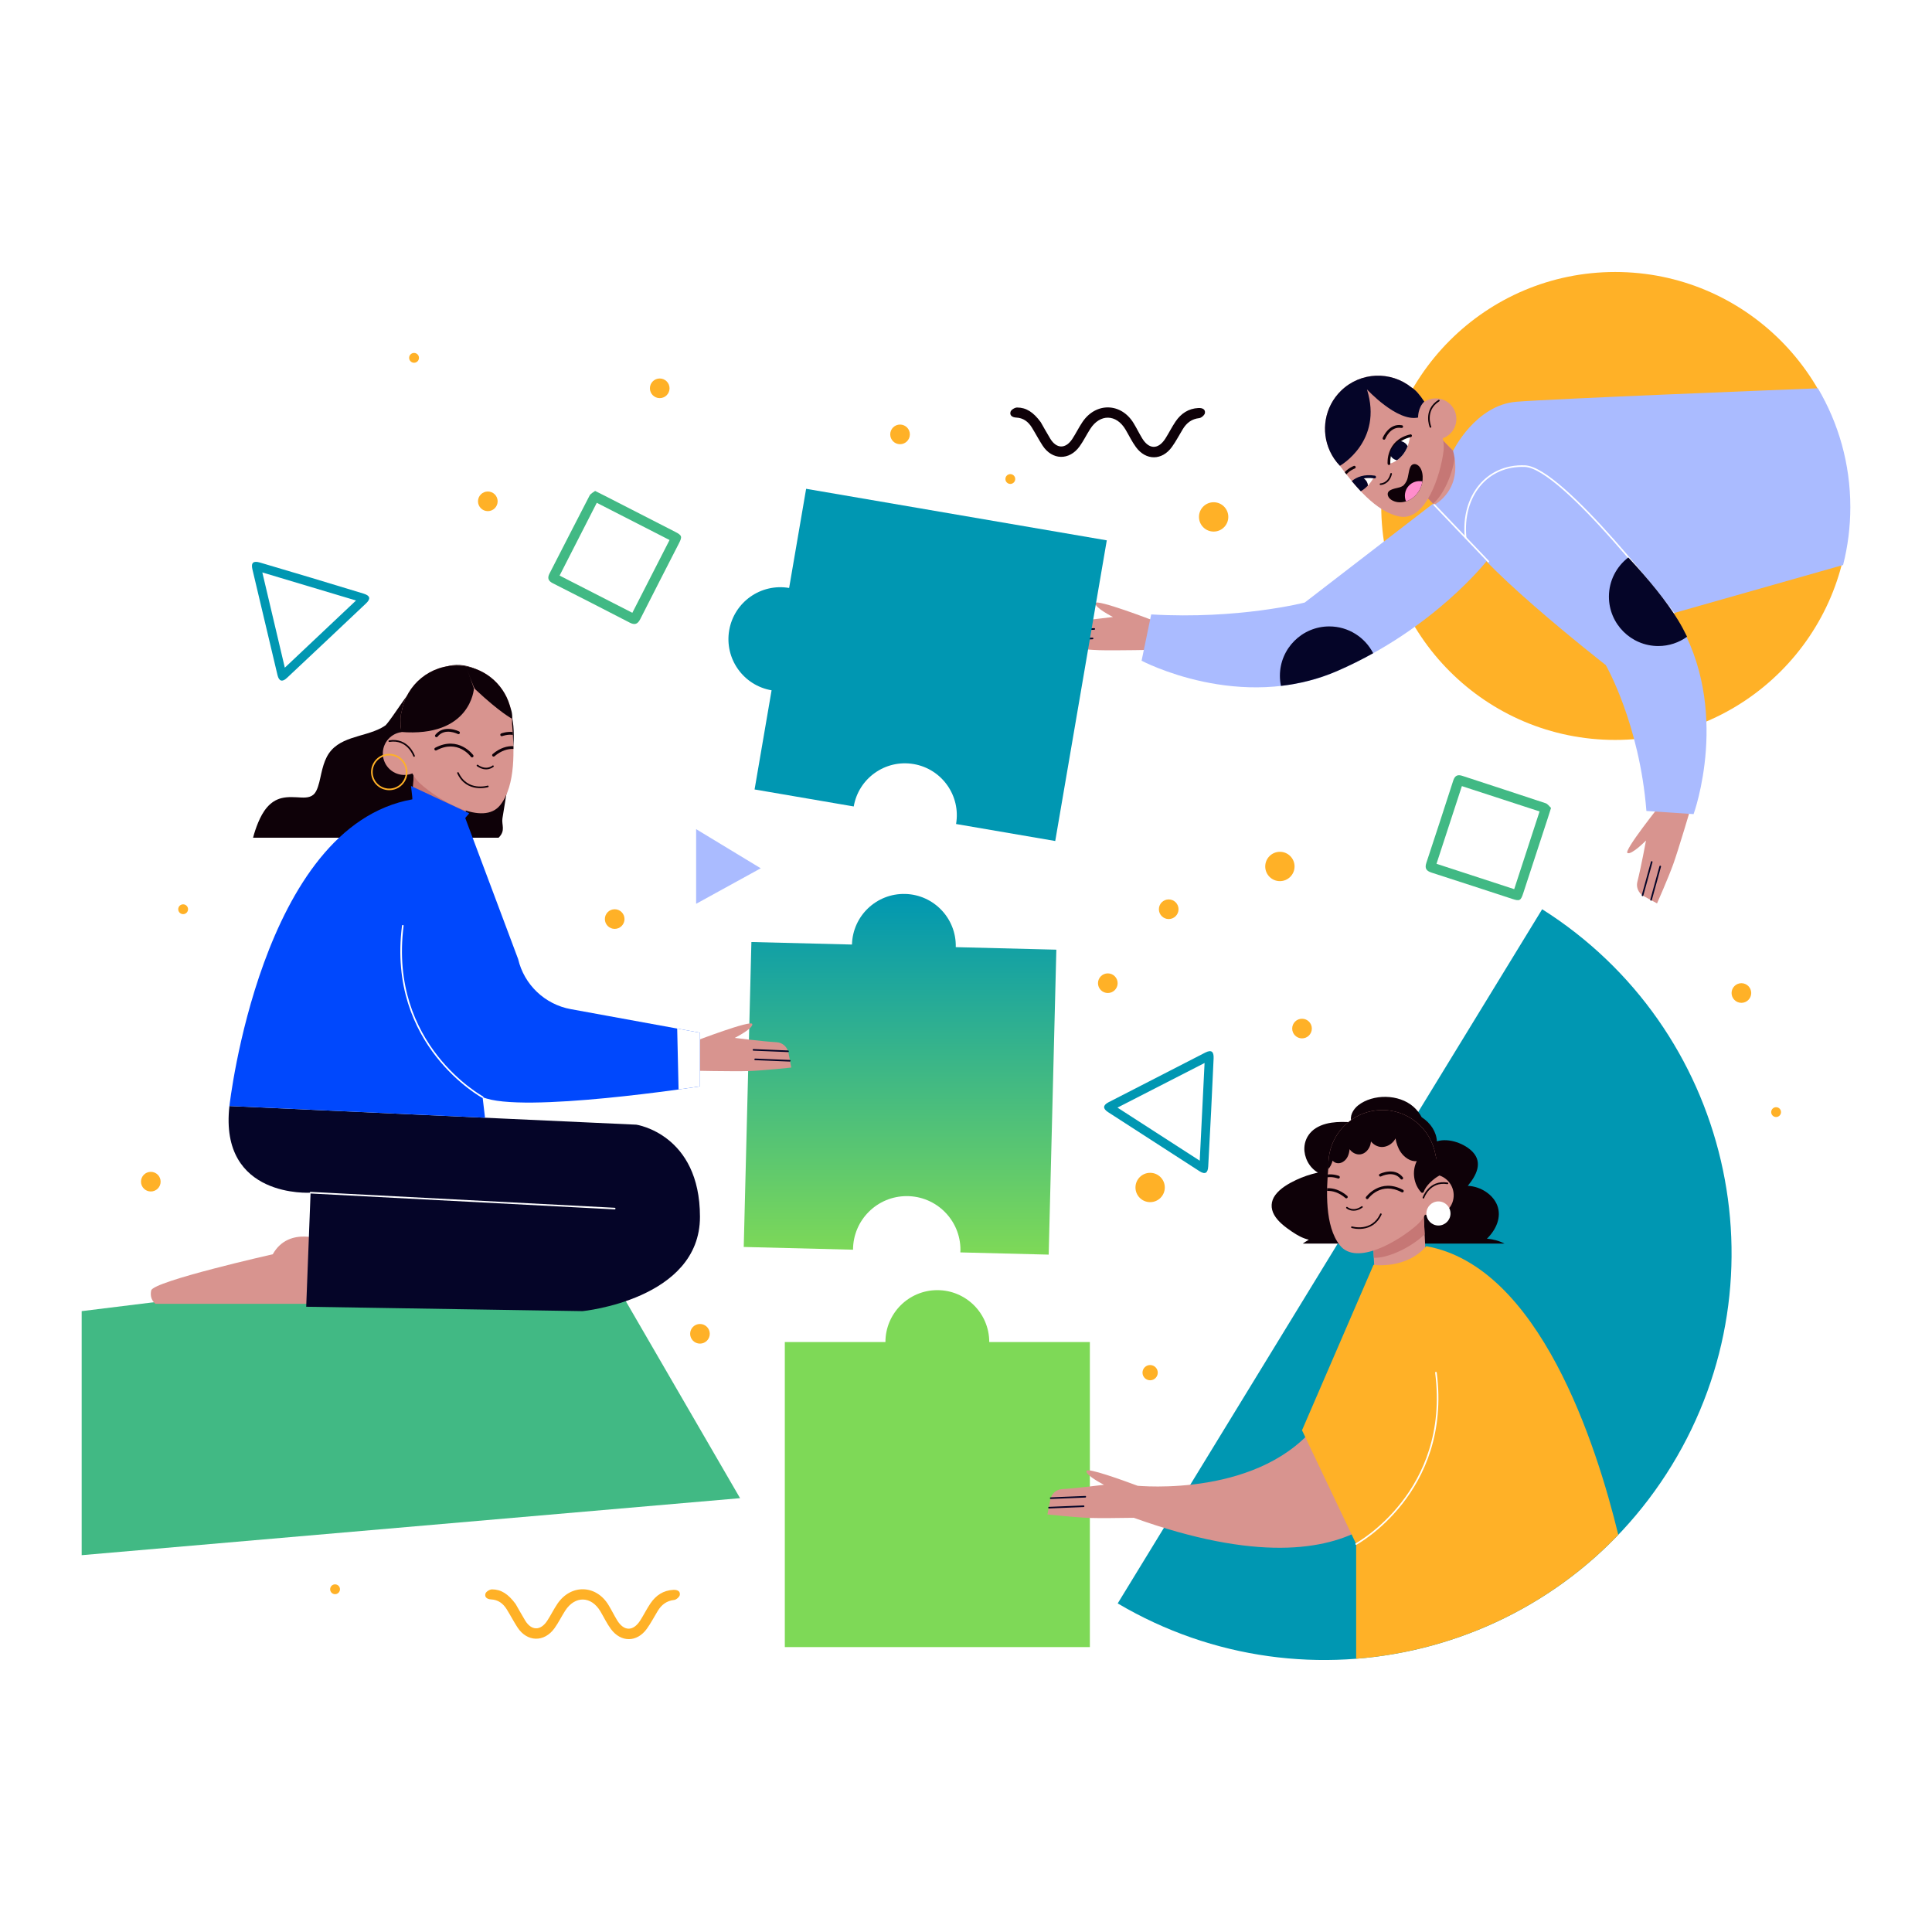 <svg width="600" height="600" viewBox="0 0 600 600" fill="none" xmlns="http://www.w3.org/2000/svg">
<rect x="0" y="0" width="600" height="600" fill="#333333" stroke="none"/>
<g clip-path="url(#clip0_234_224)">
<path d="M600 0H0V600H600V0Z" fill="white"/>
<path d="M307.222 416.788C307.222 407.884 300.004 400.666 291.1 400.666C282.196 400.666 274.979 407.884 274.979 416.788H243.733V511.522H338.467V416.788H307.222Z" fill="#7ED957"/>
<path d="M296.822 294.146C297.046 285.246 290.011 277.849 281.111 277.625C272.21 277.402 264.814 284.436 264.589 293.336L233.353 292.552L230.975 387.256L264.916 388.108C264.936 378.912 272.395 371.464 281.596 371.464C290.808 371.464 298.277 378.932 298.277 388.145C298.277 388.415 298.249 388.678 298.236 388.945L325.679 389.634L328.057 294.93L296.822 294.146Z" fill="url(#paint0_linear_234_224)"/>
<path d="M501.617 229.792C541.746 229.792 574.278 197.26 574.278 157.13C574.278 117.001 541.746 84.469 501.617 84.469C461.487 84.469 428.956 117.001 428.956 157.13C428.956 197.26 461.487 229.792 501.617 229.792Z" fill="#FFB127"/>
<path d="M357.988 192.641C357.988 192.641 340.391 185.879 340.187 187.324C339.983 188.77 345.642 191.615 345.642 191.615C345.642 191.615 337.228 192.689 332.576 192.965C330.816 193.069 329.305 194.437 328.966 196.213L328.082 200.826C328.082 200.826 336.62 201.75 341.28 201.913C345.94 202.076 359.903 201.776 359.903 201.776L357.988 192.641Z" fill="#D8948F"/>
<path d="M329.095 195.773L339.83 195.331" stroke="#050528" stroke-width="0.5" stroke-miterlimit="10" stroke-linecap="round" stroke-linejoin="round"/>
<path d="M328.571 198.719L339.306 198.277" stroke="#050528" stroke-width="0.5" stroke-miterlimit="10" stroke-linecap="round" stroke-linejoin="round"/>
<path d="M515.92 249.58C515.92 249.58 504.12 264.282 505.434 264.917C506.749 265.552 511.182 261.026 511.182 261.026C511.182 261.026 509.642 269.369 508.489 273.882C508.052 275.591 508.896 277.446 510.484 278.311L514.608 280.558C514.608 280.558 518.088 272.706 519.662 268.318C521.238 263.929 525.203 250.538 525.203 250.538L515.92 249.58Z" fill="#D8948F"/>
<path d="M510.104 278.053L512.953 267.694" stroke="#050528" stroke-width="0.5" stroke-miterlimit="10" stroke-linecap="round" stroke-linejoin="round"/>
<path d="M512.752 279.45L515.599 269.09" stroke="#050528" stroke-width="0.5" stroke-miterlimit="10" stroke-linecap="round" stroke-linejoin="round"/>
<path d="M459.512 159.887C462.643 156.841 462.714 151.789 459.668 148.657L448.472 137.146C445.428 134.015 440.375 133.944 437.244 136.99C434.113 140.035 434.042 145.087 437.088 148.218L448.284 159.73C451.328 162.862 456.382 162.932 459.512 159.887Z" fill="#D8948F"/>
<path d="M436.759 137.461L437.729 136.518C440.593 133.733 445.216 133.796 448.002 136.661L451.972 140.742C451.348 147.322 448.034 154.014 445.06 156.414L436.618 147.733C433.831 144.869 433.895 140.246 436.759 137.461Z" fill="#C67775"/>
<path d="M416.122 144.654C414.832 143.321 413.825 141.821 413.074 140.232C413.035 140.168 413.009 140.122 412.997 140.099C412.997 140.099 413.006 140.088 413.009 140.087C410.16 133.908 411.323 126.353 416.478 121.339C422.539 115.445 431.962 115.151 438.37 120.347C438.377 120.35 438.385 120.352 438.392 120.355C441.538 122.185 445.362 129.751 447.322 133.998C448.211 135.925 448.546 138.053 448.29 140.16C447.422 147.305 442.848 161.944 434.688 160.422C427.342 159.052 420.578 150.708 416.122 144.654Z" fill="#D8948F"/>
<path d="M428.729 150.368C428.729 150.368 431.269 150.358 432.031 147.157" stroke="#0E0108" stroke-width="0.5" stroke-miterlimit="10" stroke-linecap="round" stroke-linejoin="round"/>
<path d="M435.605 132.79C435.666 132.73 435.71 132.65 435.727 132.56C435.769 132.329 435.616 132.107 435.384 132.065C431.306 131.326 429.436 135.929 429.418 135.976C429.331 136.194 429.438 136.441 429.656 136.529C429.875 136.615 430.123 136.51 430.21 136.29C430.274 136.127 431.844 132.29 435.232 132.904C435.372 132.93 435.509 132.883 435.605 132.79Z" fill="#0E0108"/>
<path d="M418.138 147.319C417.96 147.09 417.785 146.864 417.612 146.639C418.814 145.316 420.422 144.708 420.449 144.697C420.67 144.617 420.916 144.731 420.995 144.953C421.075 145.174 420.961 145.417 420.74 145.499C420.715 145.507 419.186 146.082 418.138 147.319Z" fill="#0E0108"/>
<path d="M431.78 143.939C431.78 143.939 437.299 142.643 437.962 134.902C437.962 134.902 429.848 137.944 431.78 143.939Z" fill="white"/>
<path d="M431.653 144.287C431.743 144.199 431.794 144.073 431.78 143.939C431.754 143.672 431.213 137.394 438.16 135.731C438.389 135.676 438.529 135.446 438.475 135.217C438.42 134.988 438.19 134.848 437.962 134.902C430.28 136.741 430.924 143.952 430.932 144.025C430.956 144.259 431.165 144.43 431.399 144.406C431.498 144.396 431.586 144.352 431.653 144.287Z" fill="#0E0108"/>
<path d="M450.491 125.656C448.032 123.127 443.989 123.071 441.461 125.53C438.932 127.988 438.876 132.031 441.335 134.558C443.793 137.087 447.836 137.143 450.363 134.684C452.892 132.227 452.948 128.184 450.491 125.656Z" fill="#D8948F"/>
<path d="M444.251 132.577C444.251 132.577 442.09 127.42 446.842 124.411" stroke="#0E0108" stroke-width="0.5" stroke-miterlimit="10" stroke-linecap="round" stroke-linejoin="round"/>
<path d="M433.828 142.938C433.34 142.831 432.87 142.616 432.469 142.262C432.058 141.899 431.782 141.446 431.616 140.962C432 139.277 433.174 137.941 434.41 136.957C435.146 136.94 435.893 137.182 436.489 137.707C436.774 137.958 436.991 138.253 437.158 138.57C436.3 140.825 434.959 142.159 433.828 142.938Z" fill="#050528"/>
<path d="M423.497 148.572C424.372 148.403 425.371 148.367 426.509 148.518C425.971 149.418 425.403 150.18 424.819 150.798C424.787 150.442 424.699 150.085 424.534 149.744C424.291 149.248 423.925 148.858 423.497 148.572Z" fill="white"/>
<path d="M422.604 152.561C422.64 152.539 422.677 152.519 422.713 152.497C422.834 152.424 422.957 152.35 423.079 152.268C423.19 152.195 423.3 152.118 423.41 152.036C423.541 151.942 423.671 151.838 423.802 151.733C423.906 151.648 424.012 151.565 424.116 151.472C424.272 151.334 424.428 151.182 424.584 151.027C424.662 150.949 424.741 150.881 424.819 150.798C424.787 150.442 424.699 150.085 424.534 149.744C424.291 149.248 423.926 148.859 423.498 148.572C424.373 148.403 425.372 148.367 426.51 148.518C426.618 148.532 426.725 148.543 426.835 148.561C427.068 148.598 427.286 148.44 427.324 148.208C427.361 147.976 427.202 147.757 426.97 147.72C423.652 147.187 421.354 148.133 419.804 149.399C419.87 149.478 419.938 149.557 420.004 149.636C420.004 149.636 420.004 149.636 420.006 149.64C420.114 149.77 420.227 149.899 420.336 150.029C421.062 150.884 421.819 151.733 422.604 152.561Z" fill="#050528"/>
<path d="M433.981 155.936C435.348 156.133 436.738 155.812 437.939 155.152C440.17 153.925 441.617 151.464 441.806 148.951C441.904 147.662 441.721 146.159 440.942 145.087C440.144 143.99 438.665 143.621 437.996 145.038C437.346 146.418 437.478 148.019 436.816 149.402C436.574 149.905 436.241 150.378 435.839 150.782C435.515 151 435.161 151.184 434.767 151.32C433.703 151.685 430.888 151.866 430.966 153.5C431.034 154.946 432.742 155.758 433.981 155.936Z" fill="#0E0108"/>
<path d="M437.432 150.947C438.545 149.687 440.191 149.201 441.731 149.495C441.389 151.813 440.008 154.015 437.939 155.152C437.525 155.378 437.084 155.549 436.634 155.688C436.008 154.13 436.246 152.291 437.432 150.947Z" fill="#FF8DCC"/>
<path d="M445.058 156.414L405.199 187.121C405.199 187.121 384.697 192.412 357.514 190.814L354.532 205.195C354.532 205.195 385.193 221.441 415.272 208.391C445.351 195.341 461.863 174.034 461.863 174.034L445.058 156.414Z" fill="#AABBFF"/>
<path d="M520.783 192.226C509.882 174.334 479.137 145.994 472.061 145.994C462.227 145.994 454.255 153.966 454.255 163.8C454.255 171.872 498.697 206.556 498.697 206.556C498.697 206.556 509.155 224.706 511.308 251.852L525.962 252.829C525.962 252.829 537.842 220.226 520.783 192.226Z" fill="#AABBFF"/>
<path d="M572.388 175.469C573.852 169.717 574.634 163.693 574.634 157.487C574.634 144.014 570.954 131.408 564.565 120.592C550.061 121.163 482.299 123.856 470.935 124.766C458.195 125.788 451.264 140.004 451.264 140.004C454.508 152.304 445.415 156.769 445.415 156.769C453.314 174.613 510.929 192.928 510.929 192.928L572.388 175.469Z" fill="#AABBFF"/>
<path d="M445.415 156.77L462.221 174.391" stroke="white" stroke-width="0.5" stroke-miterlimit="10" stroke-linecap="round" stroke-linejoin="round"/>
<path d="M519.758 190.421C519.758 190.421 485.431 145.252 473.597 144.764C461.762 144.277 453.876 154.073 455.154 166.982" stroke="white" stroke-width="0.5" stroke-miterlimit="10" stroke-linecap="round" stroke-linejoin="round"/>
<path d="M523.94 197.743C523.106 196.012 522.179 194.288 521.14 192.583C517.591 186.758 511.936 179.83 505.682 173.129C502.03 175.933 499.664 180.331 499.664 185.292C499.664 193.764 506.532 200.632 515.004 200.632C518.342 200.632 521.423 199.554 523.94 197.743Z" fill="#050528"/>
<path d="M426.454 202.861C423.905 197.923 418.764 194.54 412.824 194.54C404.352 194.54 397.484 201.408 397.484 209.881C397.484 210.955 397.597 212.003 397.807 213.013C403.498 212.36 409.396 210.941 415.274 208.39C419.24 206.67 422.964 204.803 426.454 202.861Z" fill="#050528"/>
<path d="M424.519 120.924C424.519 120.924 433.867 131.076 440.401 129.67C440.401 129.67 440.293 126.662 442.32 124.716C441.011 122.735 439.649 121.086 438.394 120.355C438.386 120.352 438.378 120.35 438.371 120.347C431.962 115.15 422.54 115.444 416.479 121.339C411.324 126.353 410.161 133.908 413.01 140.087L412.998 140.099C413.01 140.122 413.036 140.168 413.075 140.232C413.826 141.822 414.834 143.321 416.123 144.654C416.123 144.654 429.595 137.107 424.519 120.924Z" fill="#050528"/>
<path d="M478.934 282.372C537.174 319.198 555.254 396.084 519.184 455.075C483.113 514.064 406.435 533.01 347.114 497.952L478.934 282.372Z" fill="#0097B2"/>
<path d="M467.22 386.201H404.592C405.197 385.784 405.82 385.384 406.466 385.009C404.542 384.566 402.803 383.564 401.268 382.526C399.113 381.068 396.902 379.402 395.713 377.296C394.562 375.259 394.643 373.021 396.083 371.09C397.571 369.096 400.039 367.627 402.479 366.467C404.61 365.454 406.907 364.687 409.285 364.157C406.432 362.504 404.968 359.246 405.079 356.46C405.154 354.592 405.894 352.764 407.39 351.328C408.917 349.862 411.17 349.004 413.464 348.665C415.552 348.356 417.668 348.385 419.772 348.54C419.014 346.752 420.139 344.56 421.834 343.237C424.099 341.47 427.288 340.58 430.406 340.64C433.585 340.702 436.655 341.731 438.85 343.616C439.991 344.597 440.869 345.737 441.52 346.962C444.316 348.761 446.099 351.552 446.243 354.443C450.061 353.269 455.029 355.264 457.366 357.752C460.552 361.146 458.448 365.098 455.839 368.263C460.003 368.477 463.716 371.068 464.977 374.332C466.376 377.953 464.69 381.839 461.779 384.695C463.675 384.826 465.594 385.362 467.22 386.201Z" fill="#0E0108"/>
<path d="M435.302 402.978C439.729 402.768 443.178 398.974 442.968 394.548L442.194 378.272C441.984 373.846 438.19 370.397 433.764 370.607C429.337 370.817 425.888 374.611 426.098 379.037L426.872 395.312C427.082 399.738 430.877 403.188 435.302 402.978Z" fill="#D8948F"/>
<path d="M433.079 370.639L434.449 370.574C438.498 370.382 441.97 373.538 442.162 377.587L442.435 383.358C437.539 387.94 430.523 390.8 426.648 390.625L426.065 378.353C425.874 374.303 429.03 370.831 433.079 370.639Z" fill="#C67775"/>
<path d="M412.558 362.237C412.474 360.356 412.716 358.54 413.213 356.826C413.226 356.752 413.238 356.698 413.244 356.672C413.244 356.672 413.258 356.671 413.261 356.671C415.248 350.059 421.208 345.098 428.497 344.752C437.066 344.345 444.426 350.453 445.805 358.71C445.807 358.717 445.814 358.724 445.817 358.732C446.978 362.237 444.8 370.559 443.435 375.103C442.816 377.166 441.64 379.008 440.029 380.437C434.568 385.285 421.252 393.338 416.072 386.698C411.409 380.722 411.876 369.835 412.558 362.237Z" fill="#D8948F"/>
<path d="M418.3 375.054C418.3 375.054 420.239 376.752 422.968 374.832" stroke="#0E0108" stroke-width="0.5" stroke-miterlimit="10" stroke-linecap="round" stroke-linejoin="round"/>
<path d="M435.341 366.312C435.428 366.307 435.515 366.277 435.588 366.22C435.775 366.072 435.808 365.8 435.66 365.612C433.057 362.31 428.542 364.552 428.497 364.576C428.284 364.684 428.2 364.944 428.308 365.156C428.416 365.369 428.675 365.455 428.888 365.346C429.048 365.266 432.818 363.404 434.981 366.148C435.07 366.262 435.205 366.319 435.341 366.312Z" fill="#0E0108"/>
<path d="M412.298 365.617C412.316 365.323 412.336 365.034 412.356 364.746C414.158 364.549 415.79 365.167 415.818 365.177C416.04 365.264 416.149 365.516 416.062 365.737C415.974 365.959 415.724 366.068 415.501 365.981C415.476 365.974 413.928 365.382 412.298 365.617Z" fill="#0E0108"/>
<path d="M424.609 372.396C424.736 372.39 424.86 372.329 424.94 372.217C425.099 371.996 428.908 366.86 435.306 370.266C435.517 370.378 435.779 370.298 435.89 370.087C436.002 369.876 435.922 369.614 435.712 369.503C428.638 365.738 424.279 371.653 424.237 371.713C424.098 371.908 424.142 372.178 424.337 372.317C424.42 372.376 424.516 372.401 424.609 372.396Z" fill="#0E0108"/>
<path d="M412.152 369.004C413.995 368.938 416.156 369.487 418.399 371.393C418.582 371.548 418.603 371.82 418.448 372.002C418.294 372.185 418.021 372.206 417.839 372.053C415.77 370.295 413.801 369.786 412.136 369.845C412.139 369.562 412.146 369.283 412.152 369.004Z" fill="#0E0108"/>
<path d="M451.451 370.894C451.28 367.32 448.246 364.56 444.672 364.729C441.098 364.9 438.338 367.934 438.508 371.508C438.678 375.082 441.713 377.842 445.286 377.672C448.86 377.503 451.62 374.467 451.451 370.894Z" fill="#D8948F"/>
<path d="M442.056 371.962C442.056 371.962 443.879 366.589 449.514 367.495" stroke="#0E0108" stroke-width="0.5" stroke-miterlimit="10" stroke-linecap="round" stroke-linejoin="round"/>
<path d="M419.849 381.125C419.849 381.125 426.122 383.012 428.834 377.084" stroke="#0E0108" stroke-width="0.5" stroke-miterlimit="10" stroke-linecap="round" stroke-linejoin="round"/>
<path d="M412.558 362.237C412.474 360.356 412.716 358.54 413.213 356.826C413.226 356.752 413.238 356.698 413.244 356.672C413.244 356.672 413.258 356.671 413.261 356.671C415.248 350.059 421.208 345.098 428.497 344.752C437.066 344.345 444.426 350.453 445.805 358.711C445.807 358.718 445.814 358.726 445.817 358.733C446.339 360.308 447.096 365.299 447.013 365.08C445.253 365.983 442.74 368.287 442.194 370.081C442.09 370.424 441.624 370.586 441.362 370.301C438.964 367.688 438.444 363.731 439.988 360.589C438.048 360.85 436.051 359.354 434.993 357.786C434.14 356.52 433.655 355.054 433.385 353.544C433.238 353.825 433.068 354.1 432.852 354.365C432.043 355.357 430.878 356.052 429.598 356.192C428.108 356.356 426.69 355.627 425.778 354.502C425.707 355.085 425.568 355.656 425.316 356.201C424.789 357.335 423.788 358.306 422.515 358.49C421.258 358.673 420.005 358.03 419.244 357.046C419.203 356.993 419.172 356.936 419.135 356.882C418.962 358.469 418.471 359.952 417.101 360.81C416.179 361.387 415 361.441 414.138 360.727C414.036 360.643 413.942 360.552 413.857 360.455C413.574 361.45 413.146 362.402 412.487 363.082C412.51 362.798 412.534 362.512 412.558 362.237Z" fill="#0E0108"/>
<path d="M450.464 376.855C450.464 374.788 448.788 373.111 446.72 373.111C444.653 373.111 442.976 374.788 442.976 376.855C442.976 378.923 444.653 380.599 446.72 380.599C448.789 380.599 450.464 378.923 450.464 376.855Z" fill="white"/>
<path d="M326.177 465.712C326.516 463.936 328.027 462.568 329.788 462.463C334.438 462.187 342.853 461.113 342.853 461.113C342.853 461.113 337.194 458.268 337.398 456.822C337.56 455.67 348.763 459.728 353.309 461.425C359.024 461.884 397.97 463.946 412.723 436.612L438.395 457.091C438.395 457.091 428.269 498.721 352.11 471.366C347.626 471.438 341.333 471.51 338.492 471.41C333.833 471.247 325.295 470.323 325.295 470.323L326.177 465.712Z" fill="#D8948F"/>
<path d="M326.306 465.271L337.042 464.83" stroke="#050528" stroke-width="0.5" stroke-miterlimit="10" stroke-linecap="round" stroke-linejoin="round"/>
<path d="M325.782 468.217L336.517 467.776" stroke="#050528" stroke-width="0.5" stroke-miterlimit="10" stroke-linecap="round" stroke-linejoin="round"/>
<path d="M404.353 444.18L426.554 392.81C426.554 392.81 436.768 394.289 442.921 387.016C478.049 393.221 495.8 448.71 502.576 476.645C480.767 499.421 451.566 512.755 421.166 515.141V479.5L404.353 444.18Z" fill="#FFB127"/>
<path d="M421.168 479.5C421.168 479.5 450.688 463.481 445.944 426.29" stroke="white" stroke-width="0.5" stroke-miterlimit="10" stroke-linecap="round" stroke-linejoin="round"/>
<path d="M229.834 465.271L184.739 387.523L25.366 407.185V482.975L229.834 465.271Z" fill="#41B984"/>
<path d="M156.989 248.276C156.672 250.236 156.355 252.197 156.037 254.158C155.713 256.165 157.122 257.92 154.847 260.155H78.594C79.012 258.553 79.537 256.981 80.173 255.451C81.576 252.079 83.686 248.767 87.466 247.858C89.482 247.373 91.514 247.577 93.558 247.676C95.478 247.77 97.234 247.55 98.183 245.687C99.044 243.995 99.358 241.997 99.786 240.166C100.195 238.415 100.658 236.656 101.495 235.052C104.848 228.624 112.781 229.078 118.441 226.056C118.91 225.805 119.352 225.522 119.78 225.222C120.578 224.321 121.283 223.32 121.963 222.37C123.605 220.079 125.124 217.705 126.854 215.478C129.641 211.891 133.218 208.568 137.666 207.356C138.562 206.989 139.514 206.731 140.509 206.597C143.663 206.17 146.818 207.101 149.52 208.715C152.411 210.442 154.942 212.939 156.613 215.868C158.293 218.812 159.126 222.12 159.43 225.476C159.773 229.284 159.361 233.108 158.814 236.875C158.26 240.683 157.603 244.477 156.989 248.276Z" fill="#0E0108"/>
<path d="M135.556 266.77C130.99 266.552 127.43 262.639 127.648 258.072L128.446 241.283C128.663 236.717 132.576 233.158 137.143 233.375C141.709 233.592 145.268 237.505 145.051 242.071L144.253 258.862C144.035 263.429 140.122 266.987 135.556 266.77Z" fill="#D8948F"/>
<path d="M137.849 233.408L136.435 233.341C132.258 233.143 128.677 236.399 128.479 240.576L128.196 246.529C133.247 251.256 140.485 254.207 144.482 254.026L145.084 241.366C145.283 237.188 142.027 233.608 137.849 233.408Z" fill="#C67775"/>
<path d="M159.019 224.741C159.107 222.8 158.856 220.927 158.344 219.16C158.329 219.083 158.318 219.028 158.311 219.001C158.311 219.001 158.297 219 158.294 219C156.245 212.179 150.095 207.061 142.576 206.704C133.735 206.284 126.143 212.585 124.721 221.104C124.718 221.111 124.711 221.118 124.709 221.126C123.511 224.742 125.758 233.327 127.166 238.015C127.806 240.143 129.018 242.044 130.68 243.518C136.314 248.52 150.052 256.828 155.394 249.978C160.204 243.81 159.722 232.579 159.019 224.741Z" fill="#D8948F"/>
<path d="M153.096 237.964C153.096 237.964 151.096 239.716 148.28 237.734" stroke="#0E0108" stroke-width="0.5" stroke-miterlimit="10" stroke-linecap="round" stroke-linejoin="round"/>
<path d="M135.516 228.946C135.426 228.941 135.337 228.91 135.262 228.85C135.068 228.697 135.035 228.416 135.187 228.223C137.873 224.816 142.531 227.129 142.577 227.154C142.796 227.266 142.884 227.533 142.772 227.754C142.661 227.974 142.393 228.062 142.172 227.95C142.008 227.867 138.118 225.947 135.887 228.776C135.796 228.893 135.656 228.952 135.516 228.946Z" fill="#0E0108"/>
<path d="M159.287 228.228C159.268 227.926 159.248 227.627 159.227 227.33C157.367 227.128 155.684 227.765 155.656 227.776C155.426 227.866 155.314 228.126 155.404 228.354C155.494 228.583 155.752 228.695 155.982 228.606C156.008 228.595 157.607 227.986 159.287 228.228Z" fill="#0E0108"/>
<path d="M146.586 235.222C146.455 235.216 146.328 235.152 146.244 235.037C146.081 234.809 142.151 229.511 135.551 233.023C135.334 233.138 135.064 233.057 134.947 232.838C134.832 232.621 134.915 232.351 135.132 232.235C142.43 228.352 146.926 234.452 146.97 234.515C147.113 234.715 147.068 234.994 146.868 235.136C146.783 235.2 146.683 235.226 146.586 235.222Z" fill="#0E0108"/>
<path d="M159.438 231.721C157.537 231.653 155.306 232.22 152.994 234.185C152.806 234.344 152.783 234.626 152.942 234.814C153.102 235.002 153.384 235.025 153.571 234.865C155.705 233.052 157.736 232.526 159.454 232.588C159.451 232.297 159.444 232.009 159.438 231.721Z" fill="#0E0108"/>
<path d="M118.897 233.671C119.072 229.984 122.203 227.137 125.891 227.312C129.578 227.488 132.425 230.618 132.25 234.306C132.074 237.994 128.944 240.84 125.256 240.665C121.568 240.49 118.722 237.359 118.897 233.671Z" fill="#D8948F"/>
<path d="M128.588 234.773C128.588 234.773 126.708 229.23 120.895 230.165" stroke="#0E0108" stroke-width="0.5" stroke-miterlimit="10" stroke-linecap="round" stroke-linejoin="round"/>
<path d="M151.498 244.225C151.498 244.225 145.026 246.173 142.228 240.056" stroke="#0E0108" stroke-width="0.5" stroke-miterlimit="10" stroke-linecap="round" stroke-linejoin="round"/>
<path d="M124.709 221.126C124.711 221.118 124.718 221.112 124.721 221.104C126.143 212.585 133.736 206.282 142.576 206.704C150.095 207.061 156.245 212.179 158.294 219C158.297 219 158.311 219.001 158.311 219.001C158.318 219.028 158.329 219.083 158.344 219.158C158.856 220.926 159.124 221.275 159.036 223.216C159.036 223.216 155.372 221.365 147.539 214.019C147.032 213.545 145.06 207.804 145.06 207.804L147.185 213.823C147.185 213.823 146.268 229.132 124.37 227.304L124.572 226.67C124.296 224.447 124.27 222.452 124.709 221.126Z" fill="#0E0108"/>
<path d="M126.282 239.755C126.282 236.774 123.865 234.358 120.884 234.358C117.904 234.358 115.487 236.774 115.487 239.755C115.487 242.736 117.904 245.153 120.884 245.153C123.865 245.152 126.282 242.736 126.282 239.755Z" stroke="#FFB127" stroke-width="0.5" stroke-miterlimit="10" stroke-linecap="round" stroke-linejoin="round"/>
<path d="M101.004 385.364C101.004 385.364 89.824 380.42 84.71 389.522C84.71 389.522 47.573 397.894 46.955 400.759C46.337 403.625 48.304 404.917 48.304 404.917H100.217L101.004 385.364Z" fill="#D8948F"/>
<path d="M71.249 343.487L197.623 349.278C197.623 349.278 217.38 352.174 217.38 377.891C217.38 403.608 180.932 407.185 180.932 407.185L95.093 405.823L96.455 370.397C96.455 370.397 68.012 372.27 71.249 343.487Z" fill="#050528"/>
<path d="M96.456 370.397L190.897 375.336" stroke="white" stroke-width="0.5" stroke-miterlimit="10" stroke-linecap="round" stroke-linejoin="round"/>
<path d="M215.839 323.354C215.839 323.354 233.436 316.592 233.64 318.037C233.844 319.483 228.185 322.328 228.185 322.328C228.185 322.328 236.599 323.402 241.25 323.678C243.011 323.783 244.522 325.151 244.861 326.927L245.744 331.54C245.744 331.54 237.206 332.464 232.547 332.627C227.887 332.79 213.924 332.49 213.924 332.49L215.839 323.354Z" fill="#D8948F"/>
<path d="M244.73 326.486L233.996 326.045" stroke="#050528" stroke-width="0.5" stroke-miterlimit="10" stroke-linecap="round" stroke-linejoin="round"/>
<path d="M245.255 329.432L234.521 328.991" stroke="#050528" stroke-width="0.5" stroke-miterlimit="10" stroke-linecap="round" stroke-linejoin="round"/>
<path d="M71.249 343.487C71.249 343.487 80.944 256.564 128.116 248.232L127.638 244.094L145.729 252.576L144.482 254.027L160.91 297.846C162.785 305.822 169.207 311.93 177.268 313.4L217.38 320.719V337.384C217.38 337.384 161.92 345.972 149.87 340.716L150.628 347.124L71.249 343.487Z" fill="#0048FD"/>
<path d="M149.87 340.716C149.87 340.716 120.35 324.697 125.094 287.507" stroke="white" stroke-width="0.5" stroke-miterlimit="10" stroke-linecap="round" stroke-linejoin="round"/>
<path d="M217.38 320.719L210.307 319.428L210.737 338.341L217.38 337.382V320.719Z" fill="white"/>
<path d="M245.07 182.598C236.294 181.093 227.96 186.988 226.456 195.763C224.951 204.539 230.845 212.873 239.621 214.378L234.341 245.173L265.136 250.453C266.641 241.678 274.975 235.783 283.751 237.288C292.526 238.793 298.421 247.127 296.916 255.902L327.713 261.182L343.722 167.81L250.35 151.801L245.07 182.598Z" fill="#0097B2"/>
<path d="M481.688 250.913C481.238 252.326 480.943 253.274 480.635 254.219C478.105 261.961 475.577 269.704 473.04 277.444C472.298 279.707 471.932 279.906 469.735 279.191C461.362 276.463 453 273.696 444.613 271.01C442.932 270.472 442.399 269.669 442.975 267.936C445.795 259.453 448.56 250.952 451.306 242.446C451.79 240.943 452.585 240.436 454.133 240.946C462.749 243.786 471.384 246.565 479.988 249.443C480.7 249.679 481.219 250.493 481.688 250.913ZM446.119 268.259C454.224 270.904 462.175 273.498 470.25 276.133C472.912 267.979 475.493 260.071 478.127 252.001C470.006 249.353 462.097 246.774 453.998 244.133C451.35 252.245 448.768 260.15 446.119 268.259Z" fill="#41B984"/>
<path d="M184.817 152.464C186.143 153.13 187.033 153.569 187.918 154.021C195.168 157.732 202.42 161.441 209.666 165.158C211.786 166.246 211.925 166.638 210.874 168.696C206.869 176.539 202.826 184.364 198.86 192.227C198.066 193.802 197.189 194.203 195.568 193.363C187.631 189.251 179.668 185.188 171.696 181.144C170.288 180.43 169.91 179.566 170.657 178.117C174.811 170.053 178.908 161.958 183.097 153.912C183.444 153.246 184.328 152.861 184.817 152.464ZM196.38 190.309C200.261 182.719 204.068 175.271 207.936 167.708C200.299 163.802 192.893 160.015 185.335 156.15C181.448 163.756 177.662 171.163 173.786 178.75C181.382 182.636 188.785 186.424 196.38 190.309Z" fill="#41B984"/>
<path d="M376.114 345.346C375.818 350.965 375.534 356.586 375.226 362.204C375.108 364.354 374.243 364.842 372.461 363.695C362.996 357.607 353.544 351.499 344.106 345.372C342.438 344.29 342.503 343.226 344.268 342.316C354.265 337.162 364.27 332.018 374.285 326.9C376.172 325.936 376.994 326.514 376.898 328.68C376.654 334.237 376.378 339.791 376.114 345.346ZM347.044 343.978C355.693 349.559 363.967 354.896 372.589 360.46C373.094 350.243 373.582 340.398 374.09 330.124C364.885 334.838 356.138 339.319 347.044 343.978Z" fill="#0097B2"/>
<path d="M96.734 179.454C102.121 181.085 107.51 182.705 112.892 184.348C114.95 184.976 115.218 185.932 113.678 187.388C105.504 195.122 97.313 202.84 89.106 210.539C87.655 211.9 86.639 211.583 86.178 209.651C83.564 198.71 80.964 187.768 78.39 176.818C77.905 174.754 78.664 174.094 80.743 174.704C86.077 176.273 91.404 177.869 96.734 179.454ZM88.453 207.353C95.941 200.288 103.103 193.531 110.567 186.49C100.768 183.556 91.325 180.728 81.47 177.778C83.846 187.843 86.105 197.408 88.453 207.353Z" fill="#0097B2"/>
<path d="M323.215 131.113C323.833 132.19 324.954 134.219 326.15 136.202C328.092 139.423 330.932 139.483 333.011 136.319C334.136 134.605 335.033 132.739 336.181 131.042C340.366 124.86 348.192 125.06 352.056 131.426C352.984 132.955 353.77 134.569 354.695 136.099C356.831 139.628 359.712 139.664 361.928 136.181C363.03 134.449 363.936 132.59 365.089 130.897C366.774 128.423 369.078 126.865 372.178 126.715C373.314 126.66 374.363 127.033 374.206 128.257C374.126 128.876 373.112 129.776 372.445 129.848C370.094 130.105 368.528 131.327 367.357 133.232C366.214 135.094 365.215 137.057 363.938 138.82C360.87 143.054 355.906 143.088 352.794 138.876C351.542 137.182 350.628 135.238 349.549 133.415C346.682 128.57 341.628 128.464 338.582 133.205C337.438 134.987 336.51 136.916 335.276 138.63C332.075 143.08 326.737 142.934 323.772 138.356C322.585 136.524 321.577 134.576 320.422 132.722C319.314 130.944 317.779 129.782 315.581 129.678C314.438 129.624 313.469 129.043 313.84 127.858C314.029 127.25 315.163 126.557 315.868 126.559C318.708 126.571 320.906 127.981 323.215 131.113Z" fill="#0E0108"/>
<path d="M160.141 498.146C160.76 499.223 161.88 501.252 163.076 503.236C165.018 506.456 167.858 506.516 169.937 503.352C171.062 501.638 171.959 499.772 173.107 498.076C177.292 491.893 185.118 492.094 188.982 498.46C189.91 499.988 190.696 501.602 191.621 503.132C193.757 506.662 196.638 506.698 198.854 503.214C199.956 501.482 200.862 499.624 202.015 497.929C203.7 495.455 206.004 493.897 209.104 493.747C210.241 493.692 211.289 494.065 211.132 495.289C211.052 495.908 210.038 496.808 209.371 496.882C207.02 497.137 205.454 498.36 204.283 500.266C203.14 502.127 202.142 504.09 200.866 505.853C197.797 510.088 192.833 510.121 189.721 505.909C188.47 504.215 187.555 502.272 186.476 500.448C183.61 495.604 178.554 495.497 175.51 500.238C174.365 502.02 173.437 503.95 172.204 505.663C169.002 510.113 163.664 509.968 160.699 505.39C159.512 503.557 158.504 501.61 157.35 499.756C156.242 497.977 154.708 496.816 152.509 496.711C151.367 496.657 150.397 496.076 150.768 494.891C150.958 494.284 152.092 493.589 152.796 493.592C155.634 493.603 157.832 495.013 160.141 498.146Z" fill="#FFB127"/>
<path d="M216.19 257.498C223.147 261.713 229.524 265.577 236.255 269.654C229.392 273.427 222.828 277.034 216.19 280.684C216.19 273.008 216.19 265.562 216.19 257.498Z" fill="#AABBFF"/>
<path d="M362.953 285.422C364.638 285.422 366.004 284.057 366.004 282.372C366.004 280.687 364.638 279.322 362.953 279.322C361.269 279.322 359.903 280.687 359.903 282.372C359.903 284.057 361.269 285.422 362.953 285.422Z" fill="#FFB127"/>
<path d="M148.447 155.688C148.447 154.003 149.813 152.638 151.498 152.638C153.182 152.638 154.548 154.003 154.548 155.688C154.548 157.373 153.182 158.738 151.498 158.738C149.813 158.738 148.447 157.373 148.447 155.688Z" fill="#FFB127"/>
<path d="M214.33 414.222C214.33 412.537 215.695 411.172 217.38 411.172C219.065 411.172 220.43 412.537 220.43 414.222C220.43 415.907 219.065 417.272 217.38 417.272C215.695 417.274 214.33 415.907 214.33 414.222Z" fill="#FFB127"/>
<path d="M201.834 120.592C201.834 118.907 203.2 117.541 204.884 117.541C206.569 117.541 207.935 118.907 207.935 120.592C207.935 122.276 206.569 123.642 204.884 123.642C203.2 123.642 201.834 122.276 201.834 120.592Z" fill="#FFB127"/>
<path d="M357.185 428.659C358.492 428.659 359.552 427.599 359.552 426.292C359.552 424.984 358.492 423.924 357.185 423.924C355.877 423.924 354.817 424.984 354.817 426.292C354.817 427.599 355.877 428.659 357.185 428.659Z" fill="#FFB127"/>
<path d="M404.353 322.478C406.038 322.478 407.404 321.113 407.404 319.428C407.404 317.743 406.038 316.378 404.353 316.378C402.669 316.378 401.303 317.743 401.303 319.428C401.303 321.113 402.669 322.478 404.353 322.478Z" fill="#FFB127"/>
<path d="M43.784 366.976C43.784 365.291 45.15 363.925 46.835 363.925C48.52 363.925 49.885 365.291 49.885 366.976C49.885 368.66 48.52 370.026 46.835 370.026C45.15 370.026 43.784 368.66 43.784 366.976Z" fill="#FFB127"/>
<path d="M537.757 308.39C537.757 306.706 539.123 305.34 540.808 305.34C542.492 305.34 543.858 306.706 543.858 308.39C543.858 310.075 542.492 311.441 540.808 311.441C539.124 311.441 537.757 310.075 537.757 308.39Z" fill="#FFB127"/>
<path d="M56.875 283.897C57.718 283.897 58.4 283.214 58.4 282.372C58.4 281.53 57.718 280.847 56.875 280.847C56.033 280.847 55.35 281.53 55.35 282.372C55.35 283.214 56.033 283.897 56.875 283.897Z" fill="#FFB127"/>
<path d="M551.586 346.9C552.428 346.9 553.111 346.217 553.111 345.374C553.111 344.532 552.428 343.849 551.586 343.849C550.744 343.849 550.061 344.532 550.061 345.374C550.061 346.217 550.744 346.9 551.586 346.9Z" fill="#FFB127"/>
<path d="M344.042 308.39C345.727 308.39 347.093 307.025 347.093 305.34C347.093 303.655 345.727 302.29 344.042 302.29C342.358 302.29 340.992 303.655 340.992 305.34C340.992 307.025 342.358 308.39 344.042 308.39Z" fill="#FFB127"/>
<path d="M102.529 493.56C102.529 492.718 103.212 492.035 104.054 492.035C104.897 492.035 105.58 492.718 105.58 493.56C105.58 494.402 104.897 495.085 104.054 495.085C103.212 495.085 102.529 494.402 102.529 493.56Z" fill="#FFB127"/>
<path d="M187.847 285.422C187.847 283.738 189.212 282.372 190.897 282.372C192.582 282.372 193.948 283.738 193.948 285.422C193.948 287.107 192.582 288.473 190.897 288.473C189.212 288.473 187.847 287.107 187.847 285.422Z" fill="#FFB127"/>
<path d="M128.588 112.658C129.431 112.658 130.114 111.976 130.114 111.133C130.114 110.291 129.431 109.608 128.588 109.608C127.746 109.608 127.063 110.291 127.063 111.133C127.063 111.976 127.746 112.658 128.588 112.658Z" fill="#FFB127"/>
<path d="M279.517 137.952C281.202 137.952 282.568 136.586 282.568 134.902C282.568 133.217 281.202 131.851 279.517 131.851C277.832 131.851 276.467 133.217 276.467 134.902C276.467 136.586 277.832 137.952 279.517 137.952Z" fill="#FFB127"/>
<path d="M313.763 150.288C314.605 150.288 315.288 149.605 315.288 148.763C315.288 147.92 314.605 147.238 313.763 147.238C312.92 147.238 312.238 147.92 312.238 148.763C312.238 149.605 312.92 150.288 313.763 150.288Z" fill="#FFB127"/>
<path d="M372.353 160.531C372.353 158.016 374.392 155.977 376.907 155.977C379.422 155.977 381.461 158.016 381.461 160.531C381.461 163.046 379.422 165.085 376.907 165.085C374.392 165.085 372.353 163.046 372.353 160.531Z" fill="#FFB127"/>
<path d="M397.483 273.644C399.998 273.644 402.037 271.605 402.037 269.09C402.037 266.575 399.998 264.536 397.483 264.536C394.968 264.536 392.929 266.575 392.929 269.09C392.929 271.605 394.968 273.644 397.483 273.644Z" fill="#FFB127"/>
<path d="M352.631 368.783C352.631 366.268 354.67 364.229 357.185 364.229C359.7 364.229 361.739 366.268 361.739 368.783C361.739 371.298 359.7 373.337 357.185 373.337C354.67 373.336 352.631 371.297 352.631 368.783Z" fill="#FFB127"/>
</g>
<defs>
<linearGradient id="paint0_linear_234_224" x1="279.516" y1="277.62" x2="279.516" y2="389.634" gradientUnits="userSpaceOnUse">
<stop stop-color="#0097B2"/>
<stop offset="1" stop-color="#7ED957"/>
</linearGradient>
<clipPath id="clip0_234_224">
<rect width="600" height="600" fill="white"/>
</clipPath>
</defs>
</svg>
